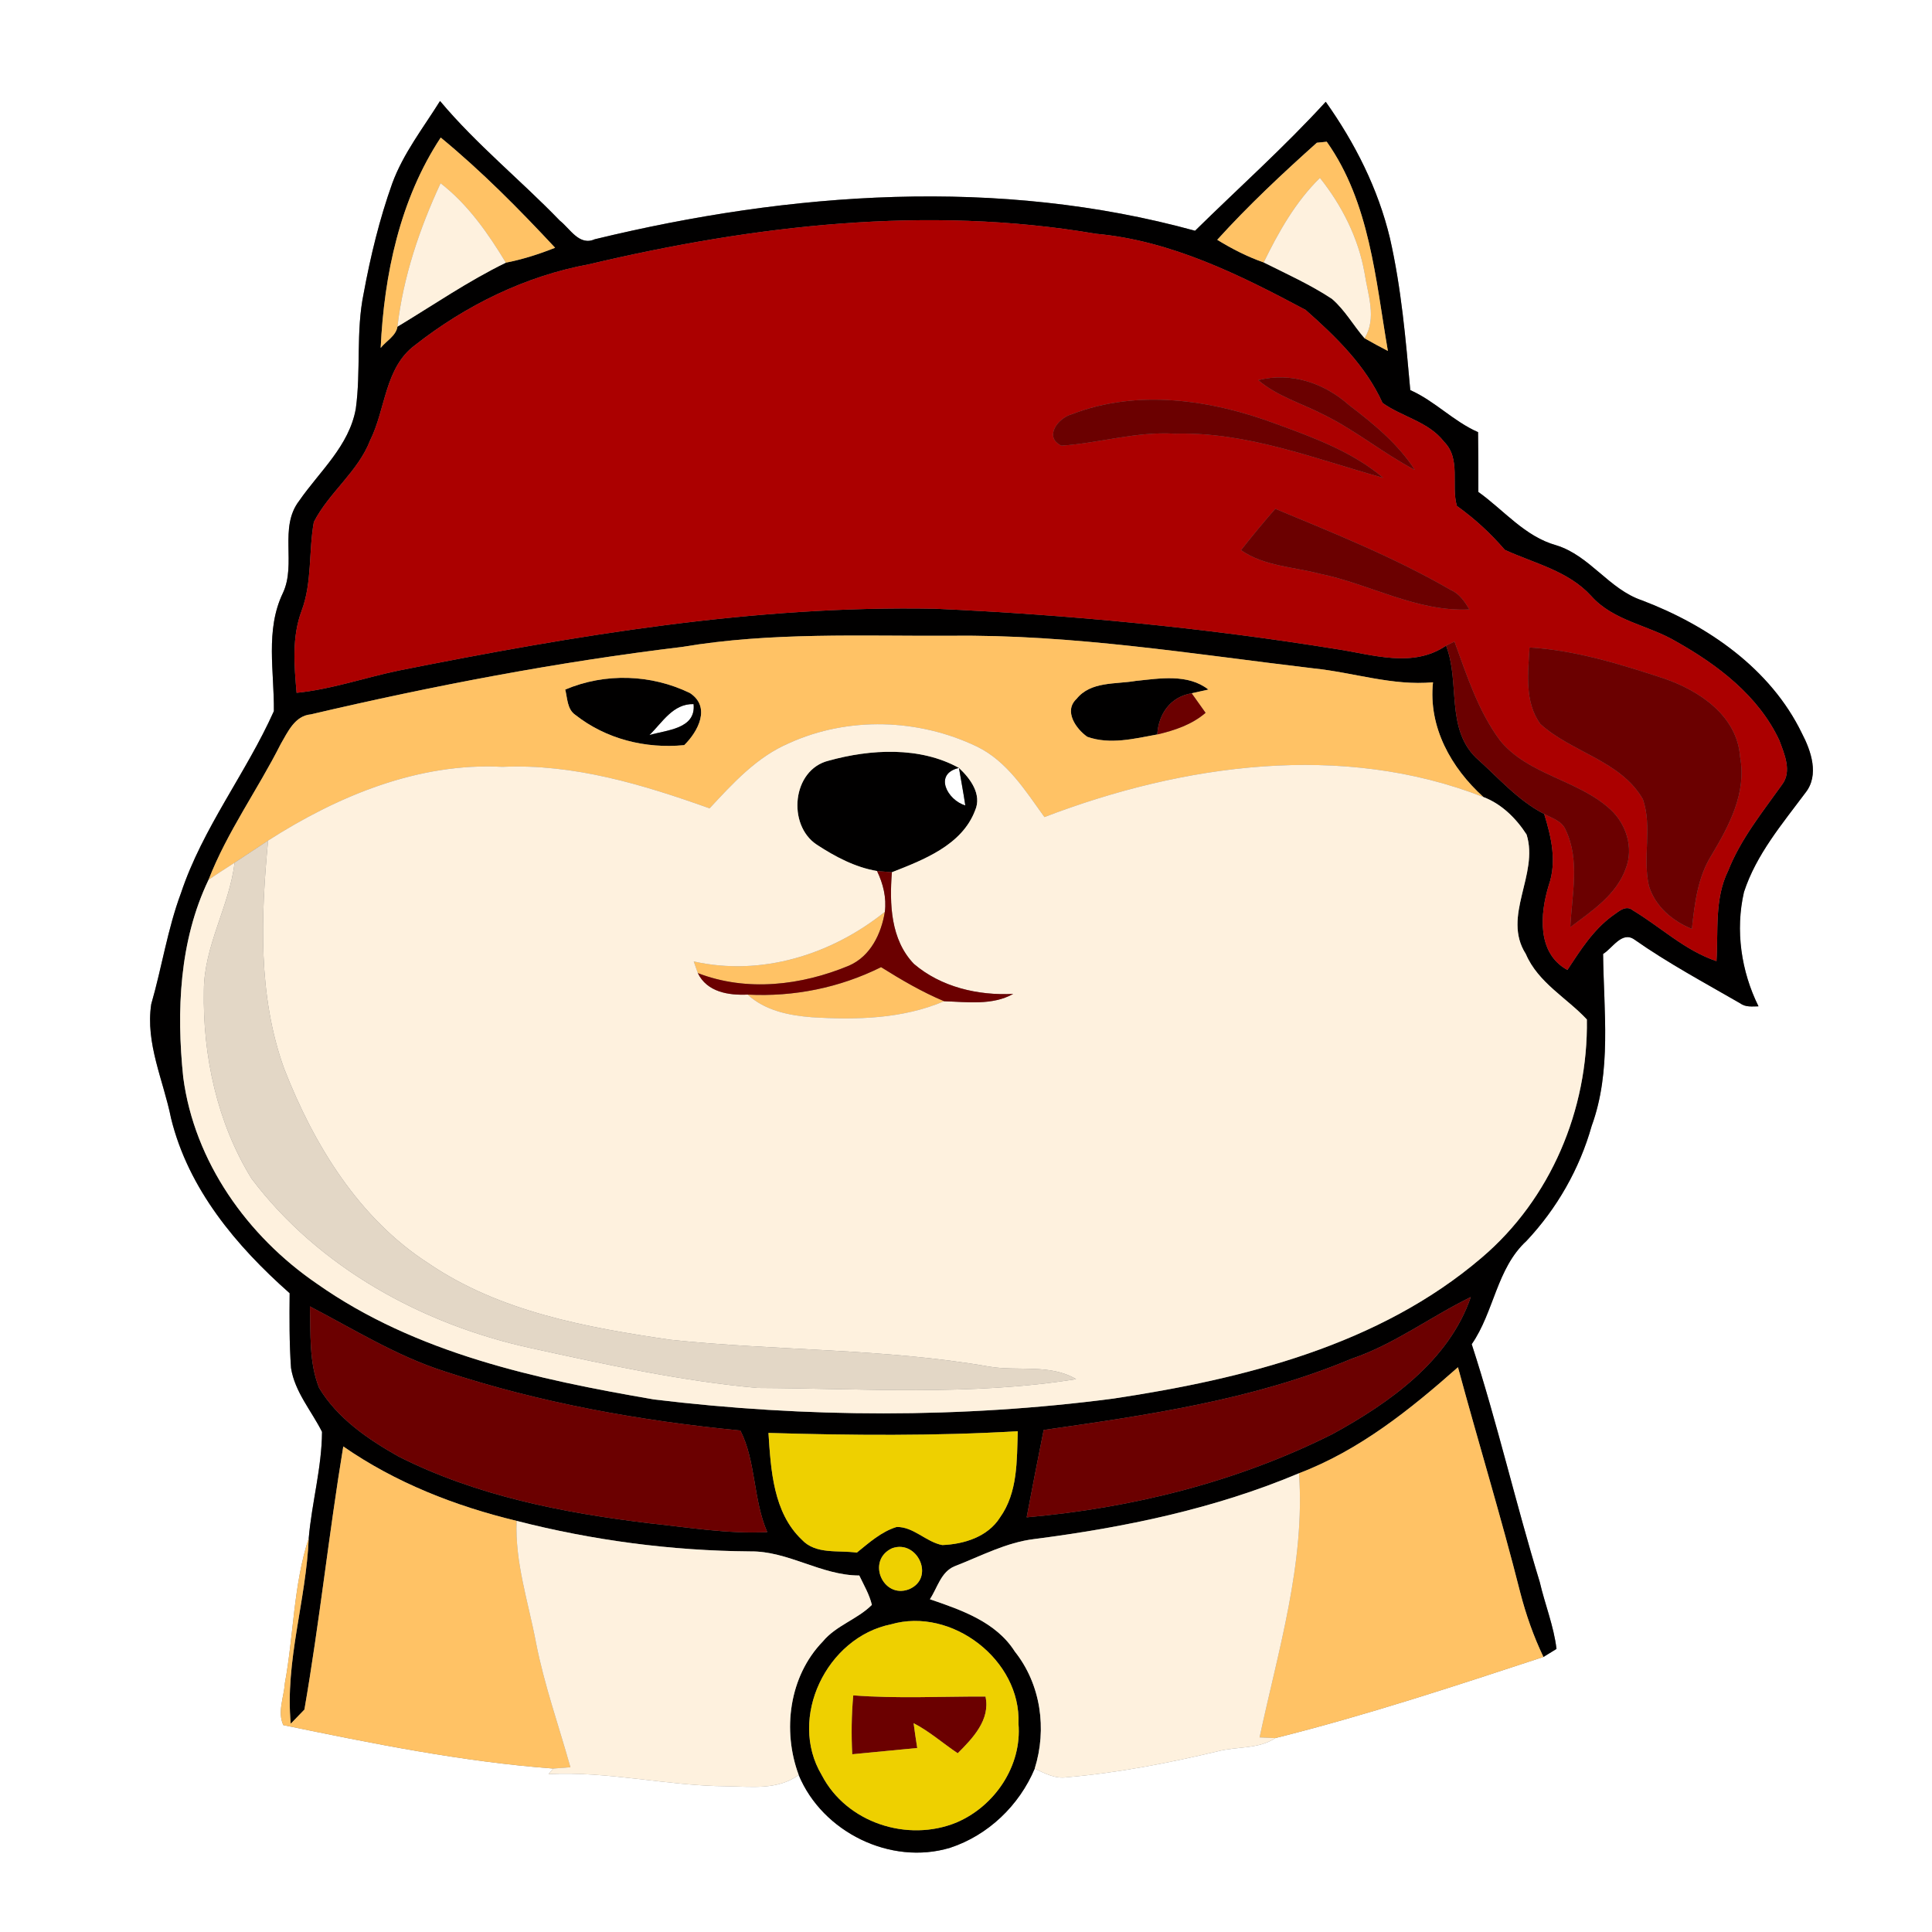 <?xml version="1.0" encoding="UTF-8" ?>
<!DOCTYPE svg PUBLIC "-//W3C//DTD SVG 1.1//EN" "http://www.w3.org/Graphics/SVG/1.1/DTD/svg11.dtd">
<svg width="250pt" height="250pt" viewBox="0 0 250 250" version="1.1" xmlns="http://www.w3.org/2000/svg">
<rect x="0" y="0" width="250" height="250" fill="#808080" stroke="none"/>
<g id="#ffffffff">
<path fill="#ffffff" opacity="1.00" d=" M 0.00 0.00 L 250.00 0.00 L 250.00 250.00 L 0.00 250.00 L 0.00 0.00 M 50.76 23.72 C 49.11 28.34 47.95 33.13 47.06 37.95 C 46.04 42.87 46.72 47.95 46.04 52.89 C 45.18 57.71 41.36 60.98 38.71 64.81 C 36.05 68.27 38.38 72.98 36.60 76.75 C 34.30 81.54 35.50 86.93 35.44 92.02 C 31.84 100.06 26.22 107.14 23.42 115.56 C 21.68 120.22 20.95 125.17 19.57 129.94 C 18.80 135.01 21.15 139.80 22.13 144.69 C 24.37 153.85 30.57 161.23 37.48 167.34 C 37.45 170.57 37.43 173.80 37.66 177.02 C 38.15 180.12 40.30 182.55 41.67 185.28 C 41.64 189.92 40.35 194.43 39.95 199.03 C 37.97 205.08 38.01 211.58 36.86 217.81 C 36.75 219.58 35.87 221.53 36.66 223.23 C 48.21 225.61 59.80 227.97 71.59 228.85 L 70.98 229.57 C 78.71 229.17 86.28 231.09 94.00 231.14 C 97.16 231.18 100.62 231.68 103.35 229.68 C 106.41 237.07 115.25 241.43 122.95 239.10 C 127.87 237.48 131.89 233.62 133.89 228.86 C 135.18 229.46 136.52 230.20 138.01 229.98 C 144.61 229.42 151.14 228.15 157.58 226.62 C 160.04 225.97 162.83 226.37 165.02 224.91 C 176.75 221.98 188.24 218.18 199.72 214.41 C 200.14 214.15 200.99 213.63 201.41 213.37 C 201.06 210.41 199.91 207.60 199.24 204.70 C 196.12 194.50 193.74 184.09 190.44 173.94 C 193.34 169.75 193.66 164.12 197.53 160.57 C 201.47 156.38 204.40 151.24 205.96 145.70 C 208.56 138.57 207.52 130.85 207.44 123.44 C 208.65 122.71 209.87 120.45 211.48 121.57 C 215.85 124.64 220.56 127.16 225.18 129.83 C 225.87 130.35 226.74 130.23 227.55 130.22 C 225.30 125.68 224.53 120.38 225.67 115.43 C 227.26 110.56 230.63 106.60 233.64 102.56 C 235.43 100.29 234.36 97.17 233.16 94.88 C 229.11 86.52 220.96 80.91 212.48 77.69 C 208.19 76.25 205.75 71.91 201.38 70.56 C 197.30 69.42 194.63 66.04 191.30 63.66 C 191.30 61.08 191.30 58.50 191.26 55.92 C 188.08 54.53 185.67 51.89 182.49 50.48 C 181.90 43.90 181.33 37.29 179.86 30.83 C 178.33 24.43 175.34 18.51 171.55 13.17 C 166.21 19.02 160.29 24.30 154.64 29.86 C 129.26 22.87 102.31 24.81 76.96 30.96 C 74.95 31.86 73.77 29.59 72.44 28.55 C 67.36 23.29 61.64 18.68 56.94 13.07 C 54.77 16.55 52.19 19.83 50.76 23.72 Z" />
<path fill="#ffffff" opacity="1.00" d=" M 84.03 95.12 C 85.72 93.48 87.08 91.04 89.75 91.11 C 90.08 94.35 86.25 94.45 84.03 95.12 Z" />
<path fill="#ffffff" opacity="1.00" d=" M 124.91 104.22 C 122.61 103.56 120.75 100.14 124.09 99.37 C 124.36 100.98 124.67 102.59 124.91 104.22 Z" />
</g>
<g id="#010000ff">
<path fill="#010000" opacity="1.00" d=" M 50.76 23.72 C 52.19 19.83 54.77 16.55 56.94 13.07 C 61.64 18.68 67.36 23.29 72.44 28.55 C 73.77 29.59 74.95 31.86 76.96 30.96 C 102.31 24.81 129.26 22.87 154.64 29.86 C 160.29 24.30 166.21 19.02 171.55 13.17 C 175.34 18.51 178.33 24.43 179.86 30.83 C 181.33 37.29 181.90 43.90 182.49 50.48 C 185.67 51.89 188.08 54.53 191.26 55.92 C 191.30 58.50 191.30 61.08 191.30 63.66 C 194.63 66.04 197.30 69.42 201.38 70.56 C 205.75 71.91 208.19 76.25 212.48 77.69 C 220.96 80.91 229.11 86.52 233.16 94.88 C 234.36 97.17 235.43 100.29 233.64 102.56 C 230.63 106.60 227.26 110.56 225.67 115.43 C 224.53 120.38 225.30 125.68 227.55 130.22 C 226.74 130.23 225.87 130.35 225.18 129.83 C 220.56 127.16 215.85 124.64 211.48 121.57 C 209.87 120.45 208.65 122.71 207.44 123.44 C 207.52 130.85 208.56 138.57 205.96 145.70 C 204.40 151.24 201.47 156.38 197.53 160.57 C 193.66 164.12 193.34 169.75 190.44 173.94 C 193.74 184.09 196.12 194.50 199.24 204.70 C 199.91 207.60 201.06 210.41 201.41 213.37 C 200.99 213.63 200.14 214.15 199.72 214.41 C 198.44 211.74 197.46 208.94 196.72 206.08 C 194.25 196.30 191.29 186.65 188.66 176.92 C 182.47 182.40 175.92 187.66 168.09 190.64 C 157.20 195.23 145.53 197.65 133.85 199.15 C 130.20 199.59 126.92 201.36 123.54 202.67 C 121.76 203.38 121.30 205.48 120.33 206.94 C 124.41 208.34 128.89 209.87 131.32 213.71 C 134.69 217.95 135.50 223.74 133.89 228.86 C 131.89 233.62 127.87 237.48 122.95 239.10 C 115.25 241.43 106.41 237.07 103.35 229.68 C 101.21 223.92 102.10 216.93 106.46 212.42 C 108.18 210.33 110.96 209.54 112.82 207.67 C 112.50 206.32 111.78 205.11 111.19 203.87 C 106.24 203.86 102.00 200.68 97.05 200.75 C 86.88 200.67 76.71 199.33 66.85 196.80 C 58.89 194.88 51.18 191.86 44.42 187.17 C 42.55 198.49 41.35 209.92 39.39 221.22 C 38.94 221.68 38.06 222.59 37.62 223.05 C 36.87 214.96 39.62 207.09 39.95 199.03 C 40.35 194.43 41.64 189.92 41.67 185.28 C 40.30 182.55 38.15 180.12 37.66 177.02 C 37.43 173.80 37.45 170.57 37.48 167.34 C 30.57 161.23 24.37 153.85 22.13 144.69 C 21.15 139.80 18.80 135.01 19.57 129.94 C 20.95 125.17 21.68 120.22 23.42 115.56 C 26.22 107.14 31.84 100.06 35.44 92.02 C 35.50 86.93 34.30 81.54 36.60 76.75 C 38.38 72.98 36.05 68.27 38.71 64.81 C 41.36 60.98 45.18 57.71 46.04 52.89 C 46.72 47.95 46.04 42.87 47.06 37.95 C 47.95 33.13 49.11 28.34 50.76 23.72 M 57.03 17.80 C 51.75 25.80 49.70 35.57 49.26 45.02 C 49.97 44.12 51.24 43.47 51.43 42.27 C 56.08 39.47 60.57 36.37 65.46 33.99 C 67.64 33.56 69.77 32.88 71.83 32.06 C 67.17 27.06 62.32 22.15 57.03 17.80 M 170.40 18.47 C 165.94 22.46 161.54 26.58 157.51 31.03 C 159.41 32.20 161.41 33.22 163.52 33.96 C 166.50 35.45 169.56 36.83 172.35 38.67 C 174.03 40.11 175.12 42.10 176.57 43.77 C 177.56 44.34 178.57 44.88 179.59 45.41 C 178.00 36.19 177.25 26.20 171.68 18.34 C 171.36 18.37 170.72 18.44 170.40 18.47 M 76.21 34.20 C 67.97 35.72 60.25 39.52 53.68 44.68 C 49.78 47.59 49.92 52.92 47.90 56.97 C 46.32 61.06 42.57 63.72 40.61 67.55 C 39.92 71.35 40.41 75.34 39.03 79.03 C 37.75 82.44 38.07 86.10 38.38 89.65 C 42.89 89.20 47.18 87.69 51.59 86.77 C 74.44 82.22 97.62 78.32 121.00 78.77 C 138.41 79.55 155.78 81.22 172.99 84.00 C 177.67 84.71 182.81 86.48 187.12 83.55 C 188.95 88.24 187.06 94.16 190.97 98.03 C 193.82 100.55 196.39 103.58 199.82 105.33 C 200.74 108.32 201.48 111.49 200.41 114.55 C 199.27 118.25 198.86 123.35 202.82 125.51 C 204.48 122.99 206.13 120.37 208.59 118.55 C 209.37 118.04 210.34 117.00 211.31 117.81 C 214.92 119.98 218.04 123.00 222.11 124.37 C 222.36 120.46 221.83 116.31 223.62 112.68 C 225.25 108.56 228.05 105.11 230.59 101.54 C 231.91 99.82 230.90 97.57 230.24 95.79 C 227.56 90.06 222.30 86.05 216.91 83.02 C 213.32 80.88 208.79 80.37 205.90 77.12 C 202.93 73.86 198.55 72.91 194.72 71.15 C 192.88 69.01 190.82 67.11 188.52 65.47 C 187.73 62.73 189.10 59.38 186.84 57.14 C 184.85 54.56 181.45 53.96 178.90 52.14 C 176.72 47.31 172.85 43.55 168.94 40.10 C 160.45 35.57 151.54 31.13 141.81 30.25 C 119.97 26.52 97.61 29.14 76.21 34.20 M 40.22 92.44 C 38.14 92.63 37.24 94.72 36.32 96.29 C 33.33 102.22 29.39 107.65 26.98 113.86 C 23.20 121.75 22.82 130.83 23.71 139.40 C 25.15 150.32 32.01 159.95 40.98 166.09 C 53.79 175.13 69.46 178.48 84.63 181.09 C 104.32 183.47 124.38 183.55 144.05 180.98 C 160.91 178.44 178.48 174.08 191.73 162.74 C 200.66 155.15 205.52 143.58 205.34 131.92 C 202.76 129.14 199.03 127.17 197.44 123.45 C 194.31 118.54 199.16 113.18 197.54 107.99 C 196.20 105.91 194.31 104.03 191.96 103.14 C 187.78 99.37 184.81 94.09 185.43 88.29 C 180.19 88.77 175.15 87.02 169.99 86.49 C 154.37 84.64 138.77 82.07 123.00 82.27 C 111.42 82.32 99.75 81.78 88.29 83.71 C 72.11 85.66 56.08 88.73 40.22 92.44 M 174.85 175.84 C 162.21 181.14 148.52 183.11 135.05 185.04 C 134.29 188.80 133.57 192.57 132.85 196.34 C 146.53 195.14 160.14 191.74 172.44 185.56 C 179.80 181.53 187.49 176.10 190.32 167.84 C 185.09 170.39 180.40 173.97 174.85 175.84 M 40.10 169.05 C 40.22 172.57 39.96 176.25 41.29 179.59 C 43.66 183.54 47.63 186.25 51.57 188.47 C 61.66 193.57 72.89 195.77 84.03 197.11 C 89.10 197.64 94.17 198.51 99.28 198.25 C 97.45 194.07 97.82 189.01 95.80 185.11 C 82.81 183.85 69.86 181.53 57.45 177.43 C 51.29 175.45 45.80 172.01 40.10 169.05 M 99.44 185.42 C 99.75 190.19 100.05 195.71 103.75 199.23 C 105.57 201.19 108.48 200.56 110.87 200.91 C 112.46 199.63 114.03 198.20 116.02 197.59 C 118.21 197.54 119.82 199.53 121.93 199.93 C 124.74 199.82 127.82 198.87 129.40 196.36 C 131.72 193.11 131.57 188.99 131.70 185.20 C 120.96 185.83 110.20 185.74 99.44 185.42 M 115.42 200.35 C 112.08 201.92 114.24 206.92 117.60 205.66 C 121.08 204.23 118.72 199.14 115.42 200.35 M 115.29 210.19 C 106.99 211.86 101.91 222.29 106.33 229.69 C 109.53 235.87 117.43 238.43 123.77 235.83 C 128.73 233.72 132.26 228.48 131.79 223.03 C 132.14 214.80 123.13 207.91 115.29 210.19 Z" />
<path fill="#010000" opacity="1.00" d=" M 73.14 89.23 C 78.31 87.04 84.26 87.24 89.28 89.68 C 92.02 91.49 90.34 94.65 88.54 96.42 C 83.52 96.91 78.43 95.64 74.44 92.50 C 73.38 91.77 73.43 90.35 73.14 89.23 M 84.03 95.12 C 86.25 94.45 90.08 94.35 89.75 91.11 C 87.08 91.04 85.72 93.48 84.03 95.12 Z" />
<path fill="#010000" opacity="1.00" d=" M 139.30 90.44 C 141.14 88.14 144.36 88.56 146.96 88.11 C 150.06 87.79 153.71 87.15 156.37 89.23 C 155.83 89.35 154.74 89.59 154.20 89.71 C 151.46 90.17 149.92 92.35 149.75 95.04 C 146.80 95.58 143.62 96.39 140.69 95.34 C 139.22 94.30 137.62 92.01 139.30 90.44 Z" />
<path fill="#010000" opacity="1.00" d=" M 105.69 109.30 C 101.83 106.75 102.49 99.59 107.23 98.43 C 112.62 96.93 119.05 96.57 124.09 99.37 C 120.75 100.14 122.61 103.56 124.91 104.22 C 124.67 102.59 124.36 100.98 124.09 99.37 C 125.55 100.73 127.10 102.79 126.17 104.89 C 124.47 109.36 119.52 111.26 115.41 112.87 C 114.93 112.83 113.97 112.75 113.49 112.71 C 110.67 112.24 108.06 110.85 105.69 109.30 Z" />
</g>
<g id="#ffc265ff">
<path fill="#ffc265" opacity="1.00" d=" M 57.03 17.80 C 62.32 22.15 67.17 27.06 71.83 32.06 C 69.77 32.88 67.64 33.56 65.46 33.99 C 63.15 30.18 60.57 26.47 57.01 23.71 C 54.29 29.58 52.18 35.81 51.43 42.27 C 51.24 43.47 49.97 44.12 49.26 45.02 C 49.70 35.57 51.75 25.80 57.03 17.80 Z" />
<path fill="#ffc265" opacity="1.00" d=" M 170.40 18.47 C 170.72 18.44 171.36 18.37 171.68 18.34 C 177.25 26.20 178.00 36.19 179.59 45.41 C 178.57 44.88 177.56 44.34 176.57 43.77 C 178.19 41.19 176.99 38.11 176.58 35.36 C 175.78 30.81 173.66 26.62 170.80 23.02 C 167.63 26.13 165.45 30.01 163.52 33.96 C 161.41 33.22 159.41 32.20 157.51 31.03 C 161.54 26.58 165.94 22.46 170.40 18.47 Z" />
<path fill="#ffc265" opacity="1.00" d=" M 40.22 92.44 C 56.08 88.73 72.11 85.66 88.29 83.71 C 99.75 81.78 111.42 82.32 123.00 82.27 C 138.77 82.07 154.37 84.64 169.99 86.49 C 175.15 87.02 180.19 88.77 185.43 88.29 C 184.81 94.09 187.78 99.37 191.96 103.14 C 173.67 95.98 153.07 98.87 135.15 105.73 C 132.69 102.32 130.32 98.49 126.40 96.60 C 118.87 92.99 109.78 92.69 102.14 96.15 C 97.96 97.92 94.85 101.34 91.82 104.60 C 83.21 101.53 74.25 98.81 65.00 99.23 C 54.14 98.65 43.67 103.02 34.69 108.77 C 33.24 109.72 31.81 110.68 30.36 111.63 C 29.23 112.36 28.08 113.08 26.98 113.86 C 29.39 107.65 33.33 102.22 36.32 96.29 C 37.24 94.72 38.14 92.63 40.22 92.44 M 73.14 89.23 C 73.43 90.35 73.38 91.77 74.44 92.50 C 78.43 95.64 83.52 96.91 88.54 96.42 C 90.34 94.65 92.02 91.49 89.28 89.68 C 84.26 87.24 78.31 87.04 73.14 89.23 M 139.30 90.44 C 137.62 92.01 139.22 94.30 140.69 95.34 C 143.62 96.39 146.80 95.58 149.75 95.04 C 151.99 94.51 154.23 93.77 156.00 92.24 C 155.55 91.61 154.65 90.34 154.20 89.71 C 154.74 89.59 155.83 89.35 156.37 89.23 C 153.71 87.15 150.06 87.79 146.96 88.11 C 144.36 88.56 141.14 88.14 139.30 90.44 Z" />
<path fill="#ffc265" opacity="1.00" d=" M 89.77 124.41 C 98.55 126.37 107.61 123.53 114.50 117.99 C 114.03 120.84 112.65 123.73 109.87 124.95 C 103.71 127.52 96.64 128.37 90.30 125.92 C 90.17 125.55 89.91 124.79 89.77 124.41 Z" />
<path fill="#ffc265" opacity="1.00" d=" M 96.74 128.70 C 102.73 129.01 108.64 127.82 114.01 125.15 C 116.63 126.79 119.31 128.36 122.17 129.56 C 116.77 131.85 110.81 131.99 105.05 131.63 C 102.09 131.40 98.99 130.77 96.74 128.70 Z" />
<path fill="#ffc265" opacity="1.00" d=" M 168.09 190.64 C 175.92 187.66 182.47 182.40 188.66 176.92 C 191.29 186.65 194.25 196.30 196.72 206.08 C 197.46 208.94 198.44 211.74 199.72 214.41 C 188.24 218.18 176.75 221.98 165.02 224.91 C 164.52 224.88 163.50 224.84 162.99 224.82 C 165.39 213.58 168.91 202.26 168.09 190.64 Z" />
<path fill="#ffc265" opacity="1.00" d=" M 44.42 187.17 C 51.18 191.86 58.89 194.88 66.85 196.80 C 66.62 202.18 68.38 207.35 69.36 212.57 C 70.43 218.05 72.31 223.31 73.81 228.68 C 73.25 228.72 72.14 228.81 71.59 228.85 C 59.80 227.97 48.21 225.61 36.66 223.23 C 35.87 221.53 36.75 219.58 36.86 217.81 C 38.01 211.58 37.97 205.08 39.95 199.03 C 39.62 207.09 36.87 214.96 37.62 223.05 C 38.06 222.59 38.94 221.68 39.39 221.22 C 41.35 209.92 42.55 198.49 44.42 187.17 Z" />
</g>
<g id="#fef1deff">
<path fill="#fef1de" opacity="1.00" d=" M 163.52 33.96 C 165.45 30.01 167.63 26.13 170.80 23.02 C 173.66 26.62 175.78 30.81 176.58 35.36 C 176.99 38.11 178.19 41.19 176.57 43.77 C 175.12 42.10 174.03 40.11 172.35 38.67 C 169.56 36.83 166.50 35.45 163.52 33.96 Z" />
<path fill="#fef1de" opacity="1.00" d=" M 51.43 42.27 C 52.18 35.81 54.29 29.58 57.01 23.71 C 60.57 26.47 63.15 30.18 65.46 33.99 C 60.57 36.37 56.08 39.47 51.43 42.27 Z" />
<path fill="#fef1de" opacity="1.00" d=" M 102.14 96.15 C 109.78 92.69 118.87 92.99 126.40 96.60 C 130.32 98.49 132.69 102.32 135.15 105.73 C 153.07 98.87 173.67 95.98 191.96 103.14 C 194.31 104.03 196.20 105.91 197.54 107.99 C 199.16 113.18 194.31 118.54 197.44 123.45 C 199.03 127.17 202.76 129.14 205.34 131.92 C 205.52 143.58 200.66 155.15 191.73 162.74 C 178.48 174.08 160.91 178.44 144.05 180.98 C 124.38 183.55 104.32 183.47 84.63 181.09 C 69.46 178.48 53.79 175.13 40.98 166.09 C 32.01 159.95 25.15 150.32 23.71 139.40 C 22.82 130.83 23.20 121.75 26.98 113.86 C 28.08 113.08 29.23 112.36 30.36 111.63 C 29.67 117.29 26.41 122.35 26.38 128.16 C 26.22 136.59 28.09 145.28 32.55 152.51 C 41.24 164.03 54.64 171.36 68.59 174.42 C 78.32 176.55 88.10 178.70 98.02 179.60 C 111.75 179.67 125.63 180.65 139.25 178.46 C 135.86 176.45 131.74 177.47 128.02 176.84 C 114.38 174.45 100.45 174.82 86.70 173.36 C 75.89 171.77 64.68 169.76 55.47 163.49 C 46.43 157.68 40.60 148.11 36.77 138.28 C 33.36 128.86 33.76 118.59 34.69 108.77 C 43.67 103.02 54.14 98.65 65.00 99.23 C 74.25 98.81 83.21 101.53 91.82 104.60 C 94.85 101.34 97.96 97.92 102.14 96.15 M 105.69 109.30 C 108.06 110.85 110.67 112.24 113.49 112.71 C 114.28 114.36 114.73 116.15 114.50 117.99 C 107.61 123.53 98.55 126.37 89.77 124.41 C 89.91 124.79 90.17 125.55 90.30 125.92 C 91.49 128.38 94.28 128.81 96.74 128.70 C 98.99 130.77 102.09 131.40 105.05 131.63 C 110.81 131.99 116.77 131.85 122.17 129.56 C 125.14 129.65 128.40 130.13 131.11 128.61 C 126.55 128.84 121.79 127.74 118.26 124.73 C 115.24 121.58 115.09 116.97 115.41 112.87 C 119.52 111.26 124.47 109.36 126.17 104.89 C 127.10 102.79 125.55 100.73 124.09 99.37 C 119.05 96.57 112.62 96.93 107.23 98.43 C 102.49 99.59 101.83 106.75 105.69 109.30 Z" />
<path fill="#fef1de" opacity="1.00" d=" M 133.85 199.15 C 145.53 197.65 157.20 195.23 168.09 190.64 C 168.91 202.26 165.39 213.58 162.99 224.82 C 163.50 224.84 164.52 224.88 165.02 224.91 C 162.83 226.37 160.04 225.97 157.58 226.62 C 151.14 228.15 144.61 229.42 138.01 229.98 C 136.52 230.20 135.18 229.46 133.89 228.86 C 135.50 223.74 134.69 217.95 131.32 213.71 C 128.89 209.87 124.41 208.34 120.33 206.94 C 121.30 205.48 121.76 203.38 123.54 202.67 C 126.92 201.36 130.20 199.59 133.85 199.15 Z" />
<path fill="#fef1de" opacity="1.00" d=" M 66.85 196.80 C 76.71 199.33 86.88 200.67 97.05 200.75 C 102.00 200.68 106.24 203.86 111.19 203.87 C 111.78 205.11 112.50 206.32 112.82 207.67 C 110.96 209.54 108.18 210.33 106.46 212.42 C 102.10 216.93 101.21 223.92 103.35 229.68 C 100.62 231.68 97.16 231.18 94.00 231.14 C 86.28 231.09 78.71 229.17 70.98 229.57 L 71.59 228.85 C 72.14 228.81 73.25 228.72 73.81 228.68 C 72.31 223.31 70.43 218.05 69.36 212.57 C 68.38 207.35 66.62 202.18 66.85 196.80 Z" />
</g>
<g id="#ab0000ff">
<path fill="#ab0000" opacity="1.00" d=" M 76.21 34.20 C 97.61 29.14 119.97 26.52 141.81 30.25 C 151.54 31.13 160.45 35.57 168.94 40.10 C 172.85 43.55 176.72 47.31 178.90 52.14 C 181.45 53.96 184.85 54.56 186.84 57.14 C 189.10 59.38 187.73 62.73 188.52 65.47 C 190.82 67.11 192.88 69.01 194.72 71.15 C 198.55 72.91 202.93 73.86 205.90 77.12 C 208.79 80.37 213.32 80.88 216.91 83.02 C 222.30 86.05 227.56 90.06 230.24 95.79 C 230.90 97.57 231.91 99.82 230.59 101.54 C 228.05 105.11 225.25 108.56 223.62 112.68 C 221.83 116.31 222.36 120.46 222.11 124.37 C 218.04 123.00 214.92 119.98 211.31 117.81 C 210.34 117.00 209.37 118.04 208.59 118.55 C 206.13 120.37 204.48 122.99 202.82 125.51 C 198.86 123.35 199.27 118.25 200.41 114.55 C 201.48 111.49 200.74 108.32 199.82 105.33 C 200.82 105.87 202.11 106.22 202.59 107.38 C 204.48 111.31 203.39 115.80 203.20 119.97 C 205.98 117.88 209.17 115.80 210.38 112.36 C 211.43 109.68 210.41 106.55 208.32 104.68 C 204.13 100.89 197.80 100.30 194.13 95.85 C 191.29 92.04 189.82 87.44 188.21 83.02 C 187.93 83.15 187.39 83.42 187.12 83.55 C 182.81 86.48 177.67 84.71 172.99 84.00 C 155.78 81.22 138.41 79.55 121.00 78.77 C 97.62 78.32 74.44 82.22 51.59 86.77 C 47.18 87.69 42.89 89.20 38.38 89.65 C 38.07 86.10 37.75 82.44 39.03 79.03 C 40.41 75.34 39.92 71.35 40.61 67.55 C 42.57 63.72 46.32 61.06 47.90 56.97 C 49.92 52.92 49.78 47.59 53.68 44.68 C 60.25 39.52 67.97 35.72 76.21 34.20 M 162.82 49.19 C 165.30 51.30 168.47 52.20 171.31 53.67 C 175.44 55.70 179.00 58.67 183.07 60.80 C 180.88 57.40 177.72 54.83 174.54 52.40 C 171.34 49.56 167.07 48.11 162.82 49.19 M 138.65 53.62 C 136.90 54.09 135.03 56.58 137.35 57.67 C 142.25 57.34 147.04 55.81 152.01 56.12 C 161.36 55.85 170.14 59.37 178.99 61.83 C 174.98 58.45 169.98 56.62 165.12 54.85 C 156.75 51.72 147.17 50.30 138.65 53.62 M 160.59 71.19 C 163.57 73.27 167.35 73.34 170.76 74.24 C 177.28 75.57 183.31 79.20 190.14 78.86 C 189.53 77.85 188.85 76.82 187.72 76.34 C 180.49 72.15 172.72 69.04 165.02 65.84 C 163.50 67.58 162.02 69.37 160.59 71.19 M 197.92 83.78 C 197.73 87.08 197.25 90.81 199.31 93.67 C 203.37 97.37 209.69 98.40 212.59 103.42 C 213.83 107.02 212.52 110.95 213.37 114.64 C 214.18 117.28 216.42 119.19 218.93 120.20 C 219.29 116.90 219.68 113.48 221.50 110.61 C 223.77 106.80 226.03 102.57 225.17 97.97 C 224.81 92.63 219.89 89.35 215.27 87.78 C 209.64 85.93 203.87 84.15 197.92 83.78 Z" />
</g>
<g id="#6b0000ff">
<path fill="#6b0000" opacity="1.00" d=" M 162.82 49.19 C 167.07 48.11 171.34 49.56 174.54 52.40 C 177.72 54.83 180.88 57.40 183.07 60.80 C 179.00 58.67 175.44 55.70 171.31 53.67 C 168.47 52.20 165.30 51.30 162.82 49.19 Z" />
<path fill="#6b0000" opacity="1.00" d=" M 138.65 53.62 C 147.17 50.30 156.75 51.72 165.12 54.85 C 169.98 56.62 174.98 58.45 178.99 61.83 C 170.14 59.37 161.36 55.85 152.01 56.12 C 147.04 55.81 142.25 57.34 137.35 57.67 C 135.03 56.58 136.90 54.09 138.65 53.62 Z" />
<path fill="#6b0000" opacity="1.00" d=" M 160.59 71.19 C 162.02 69.37 163.50 67.58 165.02 65.84 C 172.72 69.04 180.49 72.15 187.72 76.34 C 188.85 76.82 189.53 77.85 190.14 78.86 C 183.31 79.20 177.28 75.57 170.76 74.24 C 167.35 73.34 163.57 73.27 160.59 71.19 Z" />
<path fill="#6b0000" opacity="1.00" d=" M 187.12 83.55 C 187.39 83.42 187.93 83.15 188.21 83.02 C 189.82 87.44 191.29 92.04 194.13 95.85 C 197.80 100.30 204.13 100.89 208.32 104.68 C 210.41 106.55 211.43 109.68 210.38 112.36 C 209.17 115.80 205.98 117.88 203.20 119.97 C 203.39 115.80 204.48 111.31 202.59 107.38 C 202.11 106.22 200.82 105.87 199.82 105.33 C 196.39 103.58 193.82 100.55 190.97 98.03 C 187.06 94.16 188.95 88.24 187.12 83.55 Z" />
<path fill="#6b0000" opacity="1.00" d=" M 197.92 83.78 C 203.87 84.15 209.64 85.93 215.27 87.78 C 219.89 89.35 224.81 92.63 225.17 97.97 C 226.03 102.57 223.77 106.80 221.50 110.61 C 219.68 113.48 219.29 116.90 218.93 120.20 C 216.42 119.19 214.18 117.28 213.37 114.64 C 212.52 110.95 213.83 107.02 212.59 103.42 C 209.69 98.40 203.37 97.37 199.31 93.67 C 197.25 90.81 197.73 87.08 197.92 83.78 Z" />
<path fill="#6b0000" opacity="1.00" d=" M 149.75 95.04 C 149.92 92.35 151.46 90.17 154.20 89.71 C 154.65 90.34 155.55 91.61 156.00 92.24 C 154.23 93.77 151.99 94.51 149.75 95.04 Z" />
<path fill="#6b0000" opacity="1.00" d=" M 113.49 112.71 C 113.97 112.75 114.93 112.83 115.41 112.87 C 115.09 116.97 115.24 121.58 118.26 124.73 C 121.79 127.74 126.55 128.84 131.11 128.61 C 128.40 130.13 125.14 129.65 122.17 129.56 C 119.31 128.36 116.63 126.79 114.01 125.15 C 108.64 127.82 102.73 129.01 96.74 128.70 C 94.28 128.81 91.49 128.38 90.30 125.92 C 96.64 128.37 103.71 127.52 109.87 124.95 C 112.65 123.73 114.03 120.84 114.50 117.99 C 114.73 116.15 114.28 114.36 113.49 112.71 Z" />
<path fill="#6b0000" opacity="1.00" d=" M 174.85 175.84 C 180.40 173.97 185.09 170.39 190.32 167.84 C 187.49 176.10 179.80 181.53 172.44 185.56 C 160.14 191.74 146.53 195.14 132.85 196.34 C 133.57 192.57 134.29 188.80 135.05 185.04 C 148.52 183.11 162.21 181.14 174.85 175.84 Z" />
<path fill="#6b0000" opacity="1.00" d=" M 40.10 169.05 C 45.80 172.01 51.29 175.45 57.45 177.43 C 69.86 181.53 82.81 183.85 95.80 185.11 C 97.82 189.01 97.45 194.07 99.28 198.25 C 94.17 198.51 89.10 197.64 84.03 197.11 C 72.89 195.77 61.66 193.57 51.57 188.47 C 47.63 186.25 43.66 183.54 41.29 179.59 C 39.96 176.25 40.22 172.57 40.10 169.05 Z" />
<path fill="#6b0000" opacity="1.00" d=" M 110.41 219.38 C 116.11 219.82 121.82 219.51 127.52 219.53 C 128.18 222.53 125.87 224.93 123.93 226.87 C 122.01 225.59 120.28 224.04 118.22 222.98 C 118.36 224.05 118.52 225.12 118.69 226.19 C 115.89 226.47 113.08 226.72 110.28 227.00 C 110.15 224.46 110.18 221.92 110.41 219.38 Z" />
</g>
<g id="#e3d7c6ff">
<path fill="#e3d7c6" opacity="1.00" d=" M 30.36 111.63 C 31.81 110.68 33.24 109.72 34.69 108.77 C 33.76 118.59 33.36 128.86 36.77 138.28 C 40.60 148.11 46.43 157.68 55.47 163.49 C 64.68 169.76 75.89 171.77 86.70 173.36 C 100.45 174.82 114.38 174.45 128.02 176.84 C 131.74 177.47 135.86 176.45 139.25 178.46 C 125.63 180.65 111.75 179.67 98.02 179.60 C 88.10 178.70 78.32 176.55 68.59 174.42 C 54.64 171.36 41.24 164.03 32.55 152.51 C 28.09 145.28 26.22 136.59 26.38 128.16 C 26.41 122.35 29.67 117.29 30.36 111.63 Z" />
</g>
<g id="#eed000ff">
<path fill="#eed000" opacity="1.00" d=" M 99.44 185.42 C 110.20 185.74 120.96 185.83 131.70 185.20 C 131.57 188.99 131.72 193.11 129.40 196.36 C 127.82 198.87 124.74 199.82 121.93 199.93 C 119.82 199.53 118.21 197.54 116.02 197.59 C 114.03 198.20 112.46 199.63 110.87 200.91 C 108.48 200.56 105.57 201.19 103.75 199.23 C 100.05 195.71 99.75 190.19 99.44 185.42 Z" />
<path fill="#eed000" opacity="1.00" d=" M 115.42 200.35 C 118.72 199.14 121.08 204.23 117.60 205.66 C 114.24 206.92 112.08 201.92 115.42 200.35 Z" />
<path fill="#eed000" opacity="1.00" d=" M 115.29 210.19 C 123.13 207.91 132.14 214.80 131.79 223.03 C 132.26 228.48 128.73 233.72 123.77 235.83 C 117.43 238.43 109.53 235.87 106.33 229.69 C 101.91 222.29 106.99 211.86 115.29 210.19 M 110.41 219.38 C 110.18 221.92 110.15 224.46 110.28 227.00 C 113.08 226.72 115.89 226.47 118.69 226.19 C 118.52 225.12 118.36 224.05 118.22 222.98 C 120.28 224.04 122.01 225.59 123.93 226.87 C 125.87 224.93 128.18 222.53 127.52 219.53 C 121.82 219.51 116.11 219.82 110.41 219.38 Z" />
</g>
</svg>
